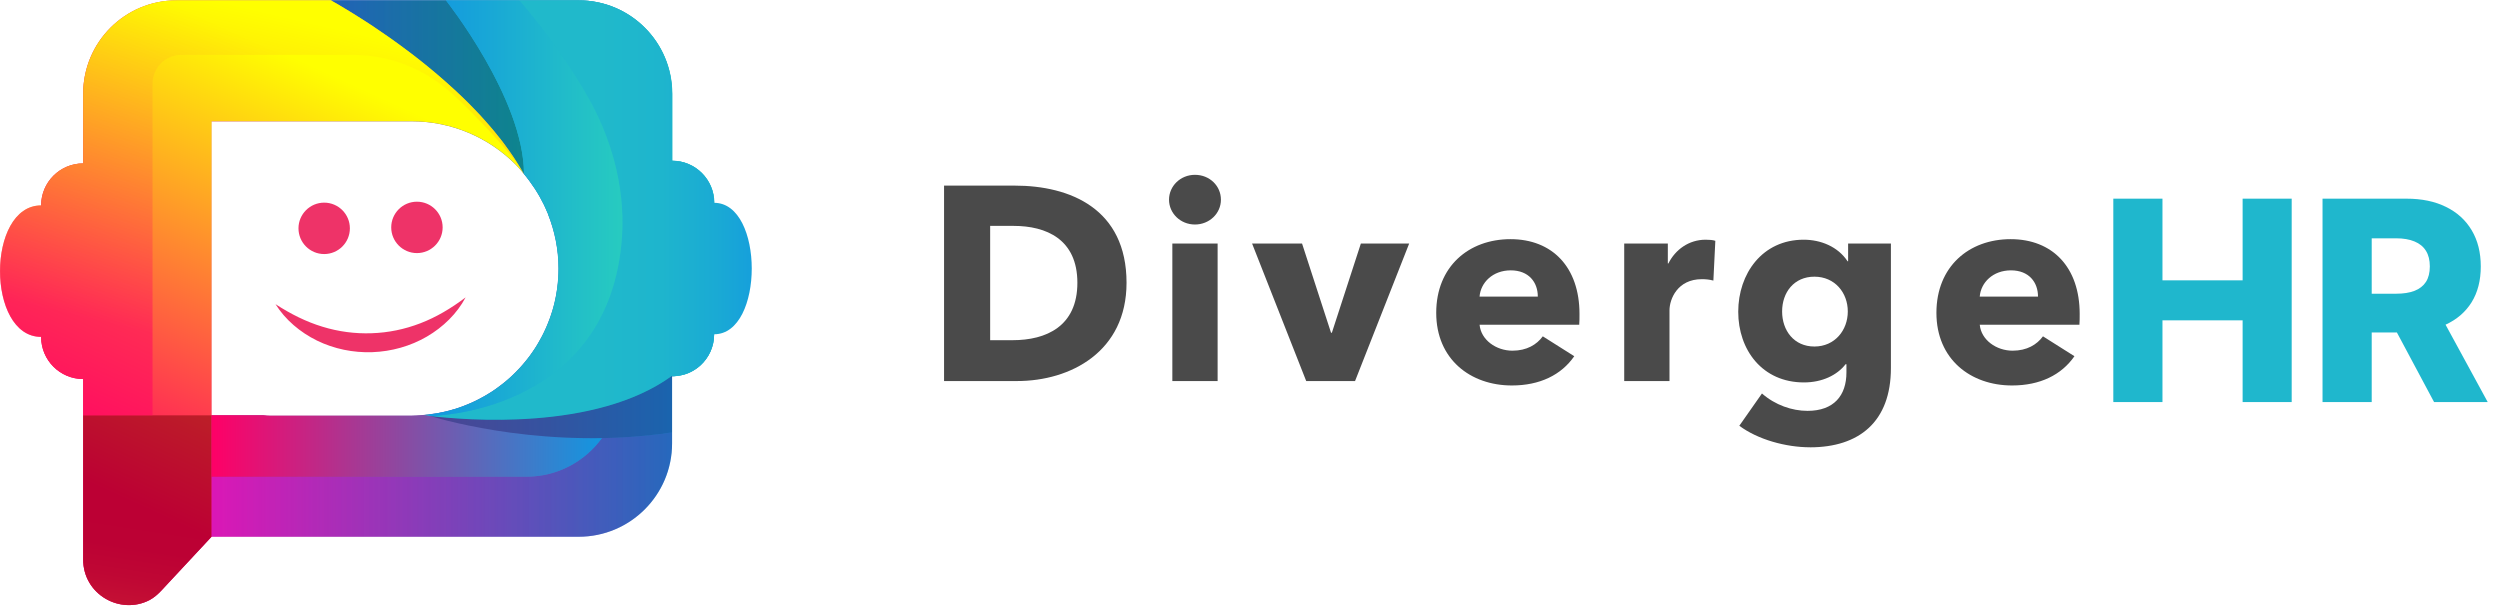 <svg width="143" height="35" viewBox="0 0 143 35" fill="none" xmlns="http://www.w3.org/2000/svg">
<path opacity="0.4" d="M33.384 25.471C33.384 25.53 33.384 25.58 33.387 25.627H33.384V25.471Z" fill="url(#paint0_linear_65_4)"/>
<path d="M58.169 21.796H54V10.617H58.042C61.216 10.617 64.438 11.943 64.438 16.175C64.438 20.107 61.248 21.796 58.169 21.796ZM57.98 12.921H56.637V19.459H57.916C59.842 19.459 61.626 18.669 61.626 16.175C61.626 13.681 59.842 12.921 57.978 12.921H57.98Z" fill="#4A4A4A"/>
<path d="M68.352 12.842C67.516 12.842 66.868 12.195 66.868 11.422C66.868 10.648 67.515 10 68.352 10C69.19 10 69.837 10.632 69.837 11.422C69.837 12.212 69.173 12.842 68.352 12.842ZM67.058 21.796V13.932H69.648V21.796H67.058Z" fill="#4A4A4A"/>
<path d="M77.51 21.796H74.715L71.62 13.932H74.478L76.135 19.033H76.183L77.841 13.932H80.604L77.509 21.796H77.51Z" fill="#4A4A4A"/>
<path d="M90.332 18.574H84.632C84.711 19.444 85.58 20.059 86.511 20.059C87.333 20.059 87.901 19.712 88.248 19.238L90.048 20.375C89.306 21.449 88.074 22.049 86.479 22.049C84.11 22.049 82.152 20.549 82.152 17.895C82.152 15.242 84.016 13.68 86.4 13.68C88.784 13.68 90.347 15.275 90.347 17.959C90.347 18.165 90.347 18.386 90.332 18.574ZM87.963 16.964C87.963 16.143 87.443 15.464 86.415 15.464C85.388 15.464 84.695 16.158 84.631 16.964H87.963Z" fill="#4A4A4A"/>
<path d="M98.005 16.049C97.768 15.985 97.547 15.969 97.342 15.969C95.952 15.969 95.495 17.107 95.495 17.754V21.796H92.905V13.932H95.4V15.07H95.432C95.827 14.28 96.602 13.711 97.564 13.711C97.769 13.711 97.99 13.727 98.117 13.775L98.005 16.05V16.049Z" fill="#4A4A4A"/>
<path d="M103.531 25.585C102.157 25.585 100.547 25.144 99.489 24.354L100.784 22.507C101.542 23.171 102.505 23.501 103.389 23.501C104.905 23.501 105.616 22.617 105.616 21.306V20.832H105.569C105.08 21.464 104.226 21.875 103.185 21.875C100.801 21.875 99.427 20.012 99.427 17.833C99.427 15.654 100.801 13.711 103.17 13.711C104.149 13.711 105.127 14.106 105.68 14.943H105.712V13.932H108.16V21.054C108.16 24.134 106.329 25.587 103.533 25.587L103.531 25.585ZM103.784 15.826C102.616 15.826 101.937 16.726 101.937 17.816C101.937 18.906 102.616 19.821 103.784 19.821C104.951 19.821 105.694 18.89 105.694 17.816C105.694 16.743 104.953 15.826 103.784 15.826Z" fill="#4A4A4A"/>
<path d="M118.943 18.574H113.242C113.322 19.444 114.19 20.059 115.121 20.059C115.942 20.059 116.511 19.712 116.858 19.238L118.658 20.375C117.915 21.449 116.685 22.049 115.089 22.049C112.72 22.049 110.763 20.549 110.763 17.895C110.763 15.242 112.626 13.68 115.01 13.68C117.394 13.68 118.958 15.275 118.958 17.959C118.958 18.165 118.958 18.386 118.943 18.574ZM116.574 16.964C116.574 16.143 116.053 15.464 115.026 15.464C113.998 15.464 113.305 16.158 113.241 16.964H116.574Z" fill="#4A4A4A"/>
<path d="M120.881 23V11.364H123.693V16.034H128.278V11.364H131.085V23H128.278V18.324H123.693V23H120.881ZM132.849 23V11.364H137.656C138.527 11.364 139.279 11.521 139.912 11.835C140.548 12.146 141.039 12.593 141.384 13.176C141.728 13.756 141.901 14.443 141.901 15.239C141.901 16.046 141.724 16.731 141.372 17.296C141.02 17.856 140.52 18.284 139.872 18.579C139.224 18.871 138.457 19.017 137.571 19.017H134.531V16.801H137.048C137.473 16.801 137.827 16.746 138.111 16.636C138.399 16.523 138.616 16.352 138.764 16.125C138.912 15.894 138.986 15.598 138.986 15.239C138.986 14.879 138.912 14.581 138.764 14.347C138.616 14.108 138.399 13.93 138.111 13.812C137.823 13.691 137.469 13.631 137.048 13.631H135.662V23H132.849ZM139.401 17.682L142.298 23H139.23L136.389 17.682H139.401Z" fill="#1FB7CD"/>
<path d="M31.351 12.243C31.351 12.243 31.344 12.225 31.329 12.195C31.336 12.213 31.341 12.233 31.349 12.25V12.243H31.351Z" fill="url(#paint1_linear_65_4)"/>
<path d="M37.073 21.982C36.985 22.009 36.897 22.036 36.807 22.06C36.895 22.033 36.983 22.009 37.073 21.982Z" fill="url(#paint2_linear_65_4)"/>
<path d="M36.376 22.187C36.285 22.211 36.195 22.238 36.102 22.262C36.193 22.238 36.283 22.214 36.376 22.187Z" fill="url(#paint3_linear_65_4)"/>
<path d="M31.319 23.238C31.256 23.247 31.195 23.257 31.131 23.265C31.192 23.255 31.256 23.247 31.319 23.238Z" fill="url(#paint4_linear_65_4)"/>
<path d="M32.002 23.133C31.928 23.145 31.855 23.157 31.78 23.167C31.853 23.155 31.926 23.145 32.002 23.133Z" fill="url(#paint5_linear_65_4)"/>
<path d="M37.761 21.765C37.685 21.79 37.612 21.814 37.536 21.838C37.612 21.814 37.685 21.792 37.761 21.765Z" fill="url(#paint6_linear_65_4)"/>
<path d="M29.251 23.494C29.238 23.494 29.223 23.496 29.21 23.499C29.223 23.499 29.238 23.496 29.251 23.494Z" fill="url(#paint7_linear_65_4)"/>
<path d="M32.677 23.018C32.599 23.033 32.523 23.045 32.445 23.057C32.523 23.045 32.599 23.031 32.677 23.018Z" fill="url(#paint8_linear_65_4)"/>
<path d="M28.085 23.601C28.062 23.601 28.043 23.604 28.02 23.606C28.043 23.606 28.062 23.604 28.085 23.601Z" fill="url(#paint9_linear_65_4)"/>
<path d="M34.937 22.555C34.864 22.572 34.793 22.589 34.723 22.606C34.793 22.589 34.867 22.572 34.937 22.555Z" fill="url(#paint10_linear_65_4)"/>
<path d="M38.443 9.194V5.366C38.443 2.414 36.051 0.02 33.096 0.02H18.926C18.909 0.012 18.902 0.007 18.894 0.002V0.02H10.098C7.145 0.02 4.756 2.411 4.756 5.366V9.348C3.429 9.348 2.352 10.425 2.352 11.749V19.271C2.352 20.602 3.429 21.68 4.756 21.68V32C4.756 34.009 6.882 35.192 8.552 34.324C8.81 34.187 9.032 33.99 9.234 33.775L12.099 30.701H33.101C36.051 30.701 38.443 28.309 38.443 25.364V21.531C38.46 21.531 38.475 21.531 38.492 21.526C38.509 21.521 38.524 21.521 38.541 21.521C38.65 21.514 38.76 21.502 38.867 21.485C38.933 21.473 38.999 21.456 39.062 21.438C39.099 21.429 39.136 21.424 39.17 21.414C39.233 21.395 39.299 21.37 39.362 21.346C39.426 21.321 39.492 21.292 39.553 21.258C39.613 21.226 39.669 21.192 39.726 21.158C39.843 21.085 39.952 21.005 40.052 20.912C40.54 20.473 40.847 19.834 40.847 19.125V11.603C40.847 10.279 39.77 9.199 38.443 9.199V9.194ZM12.099 6.939H23.529C25.858 6.939 27.959 7.88 29.485 9.404C29.559 9.479 29.634 9.557 29.703 9.633C29.72 9.657 29.739 9.682 29.759 9.701C29.795 9.743 29.827 9.777 29.863 9.818C29.868 9.831 29.876 9.838 29.883 9.848C29.912 9.877 29.934 9.904 29.959 9.935C29.959 9.94 29.963 9.94 29.966 9.943V9.948C30.027 10.016 30.083 10.089 30.139 10.162C30.192 10.23 30.249 10.303 30.3 10.377C30.317 10.396 30.331 10.421 30.344 10.44C30.431 10.557 30.517 10.681 30.597 10.803C30.695 10.952 30.782 11.101 30.868 11.252C31.034 11.542 31.182 11.844 31.307 12.156C31.314 12.169 31.324 12.186 31.326 12.198C31.334 12.21 31.338 12.222 31.343 12.23C31.343 12.237 31.348 12.242 31.348 12.242L31.343 12.247C31.726 13.215 31.945 14.263 31.945 15.363C31.945 15.536 31.941 15.709 31.928 15.88C31.924 15.979 31.916 16.082 31.904 16.182C31.88 16.44 31.843 16.694 31.794 16.945C31.794 16.95 31.794 16.952 31.79 16.957V16.977C31.79 16.977 31.785 16.984 31.785 16.989C31.753 17.162 31.712 17.335 31.668 17.506C31.643 17.586 31.624 17.667 31.599 17.747C31.587 17.789 31.575 17.823 31.563 17.864C31.543 17.937 31.519 18.01 31.49 18.081C31.49 18.093 31.485 18.105 31.477 18.118C31.458 18.186 31.433 18.252 31.404 18.315C31.387 18.366 31.368 18.42 31.343 18.476C31.331 18.513 31.314 18.552 31.294 18.593C31.263 18.674 31.231 18.754 31.19 18.834C31.19 18.834 31.188 18.837 31.185 18.842C31.165 18.891 31.143 18.934 31.121 18.983C31.092 19.039 31.065 19.1 31.036 19.156C31.031 19.169 31.024 19.181 31.019 19.188C31.014 19.195 31.012 19.208 31.007 19.217C30.983 19.261 30.958 19.305 30.934 19.346C30.89 19.432 30.846 19.512 30.797 19.593C30.761 19.659 30.724 19.717 30.685 19.783C30.661 19.82 30.641 19.856 30.617 19.893C30.573 19.961 30.529 20.029 30.48 20.098C30.419 20.19 30.356 20.28 30.29 20.368C30.27 20.392 30.249 20.419 30.229 20.444C30.21 20.473 30.188 20.497 30.168 20.524C30.124 20.58 30.076 20.641 30.027 20.697C30.002 20.729 29.978 20.758 29.951 20.79C29.922 20.826 29.89 20.863 29.854 20.9C29.805 20.961 29.754 21.017 29.695 21.078C29.666 21.109 29.639 21.139 29.61 21.165C29.541 21.238 29.473 21.312 29.395 21.382C29.383 21.395 29.366 21.412 29.351 21.426C29.298 21.48 29.242 21.531 29.186 21.585C29.125 21.638 29.064 21.69 29.003 21.743C28.986 21.755 28.966 21.773 28.947 21.792C28.861 21.865 28.773 21.933 28.683 22.002C28.678 22.006 28.671 22.009 28.666 22.014C28.622 22.046 28.581 22.08 28.537 22.111C28.464 22.167 28.391 22.216 28.32 22.272C28.235 22.333 28.152 22.389 28.062 22.441C28.018 22.472 27.969 22.502 27.92 22.528C27.915 22.528 27.913 22.533 27.908 22.536C27.876 22.553 27.847 22.572 27.815 22.592C27.754 22.633 27.691 22.667 27.625 22.701C27.608 22.709 27.593 22.718 27.576 22.726C27.528 22.755 27.479 22.782 27.428 22.806C27.33 22.857 27.235 22.906 27.133 22.955C27.057 22.991 26.979 23.023 26.904 23.06C26.899 23.065 26.891 23.067 26.884 23.067C26.772 23.116 26.657 23.165 26.54 23.209C26.509 23.221 26.472 23.233 26.435 23.25C26.404 23.262 26.369 23.274 26.338 23.282C26.253 23.318 26.167 23.345 26.084 23.369C26.079 23.369 26.077 23.369 26.077 23.374C26.004 23.399 25.928 23.418 25.85 23.438C25.821 23.445 25.797 23.455 25.77 23.462C25.745 23.469 25.726 23.479 25.704 23.482C25.687 23.486 25.667 23.489 25.648 23.494C25.616 23.501 25.58 23.511 25.548 23.518C25.541 23.523 25.531 23.523 25.523 23.526C25.46 23.543 25.394 23.557 25.326 23.569C25.314 23.574 25.302 23.577 25.285 23.577C25.272 23.582 25.26 23.584 25.243 23.584C25.138 23.613 25.029 23.633 24.916 23.647C24.899 23.652 24.88 23.655 24.86 23.655H24.848C24.738 23.674 24.631 23.691 24.517 23.703C24.5 23.708 24.485 23.708 24.468 23.708C24.38 23.721 24.29 23.728 24.197 23.738C24.168 23.738 24.141 23.745 24.109 23.745C23.912 23.757 23.714 23.777 23.512 23.777H15.454C15.325 23.777 15.191 23.769 15.062 23.747H12.08V6.929L12.099 6.939Z" fill="url(#paint11_linear_65_4)"/>
<path d="M40.847 11.601V19.122C40.847 19.832 40.54 20.471 40.052 20.909C39.952 21.002 39.843 21.082 39.726 21.156C39.669 21.192 39.613 21.224 39.553 21.256C39.533 21.263 39.511 21.275 39.492 21.285C39.45 21.304 39.406 21.326 39.362 21.346C39.297 21.37 39.233 21.395 39.17 21.414C38.967 21.475 38.758 21.512 38.541 21.524L38.424 21.507C37.985 21.829 37.507 22.109 37.012 22.358C36.814 22.455 36.617 22.548 36.41 22.636C33.703 23.794 30.458 24.04 27.981 24.008C27.852 24.008 27.728 24.003 27.601 24.003C27.476 23.998 27.355 23.996 27.238 23.991C27.12 23.986 27.003 23.984 26.886 23.979C25.899 23.935 25.104 23.855 24.624 23.799H24.616C24.439 23.779 24.307 23.757 24.217 23.745C24.309 23.738 24.397 23.728 24.487 23.716C24.504 23.716 24.519 23.716 24.536 23.711C24.653 23.699 24.765 23.682 24.88 23.662C24.899 23.662 24.921 23.657 24.936 23.655C25.046 23.635 25.153 23.613 25.263 23.591C25.28 23.591 25.292 23.587 25.304 23.584C25.321 23.584 25.333 23.579 25.346 23.577C25.414 23.564 25.48 23.547 25.543 23.533C25.55 23.528 25.56 23.528 25.567 23.526C25.599 23.518 25.636 23.509 25.667 23.501C25.692 23.496 25.716 23.489 25.741 23.482L25.789 23.469C25.819 23.462 25.84 23.452 25.87 23.445C25.945 23.426 26.023 23.404 26.096 23.382C26.096 23.377 26.101 23.377 26.104 23.377C26.157 23.357 26.213 23.34 26.265 23.326C26.296 23.313 26.326 23.301 26.357 23.289C26.389 23.282 26.421 23.27 26.455 23.257C26.491 23.24 26.528 23.228 26.56 23.216C26.677 23.172 26.789 23.123 26.904 23.075C26.911 23.075 26.921 23.07 26.923 23.067C26.999 23.031 27.077 22.999 27.152 22.962C27.252 22.914 27.35 22.865 27.447 22.814C27.498 22.789 27.547 22.76 27.596 22.733C27.708 22.672 27.818 22.609 27.927 22.543C27.932 22.538 27.935 22.536 27.94 22.536C28.049 22.472 28.154 22.401 28.254 22.331C28.359 22.263 28.459 22.194 28.556 22.116C28.6 22.085 28.642 22.05 28.686 22.019C28.749 21.97 28.81 21.921 28.871 21.87C28.971 21.79 29.069 21.709 29.161 21.619C29.247 21.546 29.329 21.465 29.412 21.39C29.488 21.317 29.559 21.243 29.627 21.173C29.656 21.143 29.683 21.117 29.712 21.085C29.768 21.024 29.822 20.968 29.871 20.907C29.902 20.87 29.936 20.834 29.968 20.797C29.997 20.766 30.022 20.736 30.044 20.705C30.093 20.648 30.141 20.588 30.185 20.532C30.205 20.502 30.227 20.48 30.246 20.451C30.312 20.366 30.375 20.278 30.436 20.188C30.505 20.09 30.57 19.995 30.634 19.898C30.658 19.861 30.678 19.824 30.702 19.788C30.739 19.722 30.778 19.663 30.814 19.598C30.863 19.517 30.907 19.437 30.951 19.352C30.98 19.303 31.004 19.252 31.031 19.198C31.031 19.198 31.033 19.196 31.036 19.193C31.036 19.193 31.048 19.174 31.053 19.161C31.082 19.105 31.109 19.044 31.139 18.988C31.163 18.939 31.182 18.895 31.202 18.847C31.202 18.847 31.203 18.844 31.207 18.84C31.248 18.759 31.28 18.678 31.312 18.598C31.331 18.557 31.348 18.518 31.36 18.481C31.385 18.425 31.404 18.371 31.421 18.32C31.451 18.257 31.473 18.191 31.494 18.123C31.502 18.11 31.507 18.098 31.507 18.086C31.536 18.013 31.558 17.94 31.58 17.869C31.592 17.828 31.604 17.794 31.616 17.752C31.641 17.672 31.66 17.591 31.685 17.511C31.729 17.342 31.77 17.167 31.802 16.994C31.802 16.989 31.802 16.986 31.806 16.982C31.806 16.969 31.811 16.962 31.811 16.95C31.86 16.699 31.897 16.445 31.921 16.187C31.933 16.087 31.941 15.984 31.945 15.884C31.958 15.716 31.963 15.541 31.963 15.367C31.963 14.27 31.746 13.222 31.36 12.252L31.365 12.247C31.365 12.247 31.36 12.242 31.36 12.235C31.355 12.227 31.353 12.215 31.343 12.203C31.338 12.191 31.331 12.174 31.324 12.161C31.199 11.852 31.048 11.547 30.885 11.257C30.8 11.108 30.712 10.959 30.614 10.808C30.534 10.686 30.448 10.562 30.361 10.445C30.349 10.425 30.331 10.401 30.317 10.382C30.263 10.309 30.207 10.235 30.156 10.167C30.1 10.094 30.039 10.026 29.983 9.952V9.948C29.983 9.948 29.976 9.943 29.976 9.94C29.927 9.853 29.875 9.762 29.817 9.675C29.817 9.675 29.815 9.673 29.812 9.67C29.776 9.597 29.732 9.523 29.683 9.453C29.666 9.423 29.651 9.399 29.634 9.377C29.583 9.292 29.529 9.206 29.473 9.124C29.432 9.063 29.398 9.006 29.356 8.946C29.276 8.824 29.19 8.704 29.103 8.582C29.022 8.465 28.937 8.348 28.849 8.231C28.781 8.143 28.715 8.053 28.647 7.968C28.634 7.951 28.622 7.936 28.61 7.919C28.591 7.89 28.569 7.868 28.544 7.843C28.457 7.731 28.366 7.617 28.274 7.505C28.244 7.468 28.218 7.431 28.181 7.395C28.149 7.353 28.113 7.314 28.076 7.273C27.988 7.168 27.898 7.063 27.806 6.963C27.693 6.834 27.579 6.705 27.462 6.581C27.433 6.556 27.411 6.527 27.386 6.5C27.245 6.351 27.101 6.203 26.955 6.051C26.845 5.934 26.728 5.817 26.611 5.708C26.579 5.676 26.545 5.644 26.513 5.61C26.401 5.5 26.287 5.393 26.174 5.291C26.157 5.271 26.143 5.259 26.126 5.242C26.077 5.198 26.028 5.149 25.977 5.105C25.923 5.057 25.867 5.008 25.816 4.959C25.704 4.849 25.587 4.75 25.47 4.65C25.384 4.574 25.302 4.496 25.211 4.423C24.997 4.233 24.78 4.052 24.565 3.879C24.553 3.867 24.536 3.855 24.521 3.843C24.239 3.608 23.965 3.391 23.69 3.182C23.639 3.138 23.58 3.096 23.532 3.06C23.524 3.053 23.512 3.043 23.5 3.036C23.307 2.887 23.117 2.745 22.927 2.609C22.898 2.589 22.866 2.565 22.839 2.545C22.747 2.477 22.654 2.409 22.561 2.343C22.544 2.331 22.525 2.319 22.505 2.302C22.481 2.282 22.454 2.26 22.425 2.246C22.376 2.209 22.332 2.177 22.283 2.146C22.247 2.121 22.21 2.097 22.174 2.07C21.944 1.909 21.723 1.756 21.508 1.614C21.503 1.614 21.503 1.609 21.501 1.609C21.445 1.568 21.388 1.529 21.332 1.492C21.162 1.38 21.001 1.275 20.847 1.178C20.828 1.165 20.806 1.153 20.791 1.141C20.576 1.005 20.377 0.875 20.194 0.766C20.072 0.69 19.965 0.619 19.86 0.561C19.84 0.554 19.818 0.536 19.799 0.524C19.77 0.505 19.743 0.488 19.713 0.473C19.709 0.468 19.706 0.468 19.701 0.468C19.694 0.461 19.684 0.456 19.682 0.451C19.662 0.439 19.645 0.432 19.631 0.422C19.611 0.41 19.589 0.397 19.57 0.385C19.521 0.354 19.472 0.329 19.428 0.3C19.396 0.283 19.362 0.263 19.335 0.246C19.138 0.134 19.004 0.056 18.941 0.02H33.111C36.063 0.02 38.458 2.411 38.458 5.366V9.194C39.784 9.194 40.862 10.277 40.862 11.598L40.847 11.601Z" fill="url(#paint12_linear_65_4)"/>
<path opacity="0.52" d="M29.968 9.938V9.945C29.968 9.945 29.961 9.94 29.961 9.938L29.827 9.709C29.827 9.709 29.81 9.684 29.802 9.672C29.802 9.672 29.801 9.671 29.798 9.667C29.761 9.594 29.717 9.521 29.668 9.45C29.651 9.421 29.637 9.397 29.62 9.375C29.568 9.289 29.515 9.204 29.459 9.121C29.417 9.06 29.383 9.004 29.342 8.943C29.256 8.821 29.173 8.702 29.088 8.58C29.008 8.463 28.922 8.346 28.834 8.229C28.766 8.141 28.7 8.051 28.632 7.965C28.62 7.948 28.608 7.934 28.596 7.917C28.576 7.887 28.554 7.865 28.53 7.841C28.442 7.729 28.352 7.614 28.259 7.502C28.23 7.466 28.203 7.429 28.166 7.393C28.135 7.351 28.098 7.312 28.062 7.271C27.996 7.19 27.925 7.11 27.857 7.029C27.837 7.005 27.815 6.98 27.793 6.961C27.681 6.832 27.567 6.702 27.45 6.578C27.42 6.554 27.398 6.525 27.374 6.498C27.281 6.398 27.184 6.3 27.096 6.2C27.047 6.149 26.996 6.1 26.942 6.052C26.833 5.934 26.716 5.817 26.599 5.708C26.457 5.566 26.311 5.43 26.162 5.293C26.145 5.274 26.131 5.262 26.114 5.245C26.065 5.201 26.016 5.152 25.965 5.108C25.911 5.059 25.855 5.01 25.804 4.962C25.692 4.852 25.575 4.752 25.458 4.652C25.372 4.576 25.29 4.498 25.199 4.425C24.985 4.235 24.768 4.055 24.553 3.882C24.541 3.869 24.524 3.857 24.509 3.845C24.226 3.611 23.953 3.394 23.678 3.184C23.627 3.14 23.568 3.099 23.519 3.062C23.512 3.055 23.5 3.045 23.488 3.038C23.295 2.889 23.105 2.748 22.915 2.611C22.886 2.592 22.854 2.567 22.827 2.548C22.734 2.48 22.642 2.414 22.549 2.346C22.532 2.333 22.512 2.321 22.493 2.304C22.469 2.285 22.442 2.263 22.413 2.248C22.364 2.211 22.32 2.18 22.271 2.148C22.235 2.124 22.198 2.099 22.161 2.073C21.932 1.912 21.71 1.758 21.496 1.617C21.435 1.575 21.379 1.536 21.318 1.495C21.147 1.383 20.986 1.278 20.833 1.18C20.813 1.168 20.791 1.156 20.776 1.144C20.562 1.007 20.362 0.878 20.179 0.768C20.057 0.693 19.95 0.622 19.845 0.563C19.826 0.556 19.804 0.539 19.784 0.527C19.755 0.507 19.728 0.49 19.699 0.476C19.687 0.468 19.674 0.463 19.667 0.456C19.648 0.444 19.631 0.437 19.616 0.427C19.596 0.415 19.575 0.402 19.555 0.39C19.523 0.371 19.487 0.349 19.45 0.329C19.438 0.322 19.426 0.312 19.414 0.305C19.382 0.288 19.348 0.268 19.321 0.251C19.123 0.139 18.989 0.061 18.926 0.024H25.511C25.511 0.024 29.961 5.63 29.971 9.943L29.968 9.938Z" fill="url(#paint13_linear_65_4)"/>
<path d="M24.487 23.716L24.616 23.796C24.436 23.774 24.305 23.757 24.219 23.745C24.309 23.735 24.399 23.728 24.49 23.716H24.487Z" fill="url(#paint14_linear_65_4)"/>
<path d="M40.85 11.601C43.717 11.601 43.717 19.12 40.85 19.12C40.85 19.829 40.542 20.468 40.055 20.907C39.652 21.27 39.123 21.492 38.541 21.519L38.426 21.502C34.072 24.667 26.606 24.03 24.619 23.794C24.619 23.794 34.569 23.699 35.544 13.99C35.834 11.128 35.12 8.246 33.735 5.725C32.811 4.042 31.292 1.858 29.705 0.02H33.101C36.054 0.02 38.443 2.411 38.443 5.361V9.194C39.774 9.194 40.852 10.272 40.852 11.598L40.85 11.601Z" fill="url(#paint15_linear_65_4)"/>
<path d="M29.961 9.938C29.942 9.913 29.92 9.889 29.898 9.865C29.893 9.86 29.89 9.852 29.886 9.848C29.878 9.84 29.868 9.831 29.866 9.818C29.829 9.777 29.798 9.743 29.761 9.701C29.742 9.682 29.72 9.657 29.705 9.633C29.705 9.633 29.7 9.628 29.698 9.628C29.632 9.553 29.561 9.475 29.488 9.401C27.962 7.875 25.86 6.936 23.532 6.936H12.102V30.698L9.237 33.773C9.035 33.987 8.813 34.185 8.554 34.322C6.884 35.19 4.758 34.007 4.758 31.998V21.677C3.432 21.677 2.354 20.6 2.354 19.268C-0.781 19.268 -0.781 11.747 2.354 11.747C2.354 10.423 3.432 9.345 4.758 9.345V5.364C4.758 2.411 7.148 0.017 10.1 0.017H18.897V0C18.897 0 18.914 0.007 18.929 0.017C18.992 0.054 19.126 0.129 19.324 0.244C19.353 0.261 19.384 0.28 19.416 0.297C19.46 0.327 19.509 0.349 19.558 0.383C19.577 0.395 19.599 0.407 19.619 0.419C19.636 0.427 19.65 0.436 19.67 0.449C19.675 0.453 19.682 0.456 19.689 0.466C19.694 0.466 19.697 0.466 19.701 0.471C19.731 0.488 19.758 0.502 19.787 0.522C19.806 0.534 19.828 0.551 19.848 0.558C19.953 0.619 20.062 0.688 20.182 0.763C20.362 0.873 20.565 1.002 20.779 1.139C20.796 1.151 20.816 1.163 20.835 1.175C20.989 1.273 21.15 1.378 21.32 1.49C21.377 1.526 21.433 1.565 21.489 1.607C21.494 1.607 21.494 1.612 21.496 1.612C21.71 1.753 21.932 1.907 22.162 2.068C22.198 2.097 22.235 2.119 22.271 2.143C22.32 2.175 22.364 2.209 22.413 2.243C22.442 2.263 22.469 2.285 22.493 2.299C22.513 2.316 22.535 2.328 22.549 2.341C22.642 2.409 22.735 2.475 22.827 2.543C22.856 2.562 22.888 2.587 22.915 2.606C23.108 2.748 23.298 2.892 23.488 3.033C23.5 3.04 23.512 3.05 23.52 3.057C23.568 3.094 23.624 3.133 23.678 3.179C23.953 3.389 24.227 3.606 24.509 3.84C24.526 3.852 24.541 3.864 24.553 3.877C24.768 4.05 24.985 4.233 25.199 4.42C25.287 4.493 25.372 4.569 25.458 4.647C25.575 4.747 25.692 4.849 25.804 4.957C25.858 5.005 25.914 5.054 25.965 5.103C26.016 5.147 26.065 5.196 26.114 5.24C26.131 5.257 26.145 5.269 26.163 5.288C26.275 5.388 26.389 5.498 26.501 5.608C26.533 5.639 26.567 5.671 26.599 5.705C26.716 5.817 26.828 5.932 26.943 6.049C27.089 6.198 27.233 6.346 27.374 6.498C27.399 6.527 27.423 6.554 27.45 6.578C27.567 6.702 27.679 6.832 27.794 6.961C27.886 7.061 27.974 7.166 28.064 7.27C28.101 7.312 28.137 7.351 28.169 7.392C28.206 7.429 28.233 7.466 28.262 7.502C28.354 7.614 28.442 7.729 28.532 7.841C28.557 7.865 28.576 7.89 28.598 7.917C28.61 7.934 28.623 7.948 28.635 7.965C28.703 8.051 28.769 8.138 28.837 8.229C28.925 8.346 29.01 8.463 29.091 8.58C29.176 8.702 29.259 8.821 29.344 8.943C29.386 9.004 29.42 9.06 29.461 9.121C29.517 9.206 29.571 9.289 29.622 9.375C29.639 9.399 29.654 9.423 29.671 9.45C29.72 9.523 29.764 9.596 29.8 9.667C29.8 9.667 29.802 9.669 29.805 9.672C29.861 9.76 29.915 9.85 29.963 9.938H29.961Z" fill="url(#paint16_linear_65_4)"/>
<path opacity="0.49" d="M12.099 23.757V30.701L9.234 33.775C9.034 33.99 8.81 34.185 8.554 34.324C6.882 35.192 4.756 34.007 4.756 32V23.757H12.099Z" fill="url(#paint17_linear_65_4)"/>
<path opacity="0.5" d="M29.968 9.936C29.607 9.316 29.117 8.748 28.644 8.212C28.14 7.639 27.618 7.083 27.081 6.542C26.557 6.015 26.026 5.471 25.445 5.006C24.514 4.257 23.434 3.706 22.276 3.406C21.584 3.226 20.869 3.138 20.155 3.138H10.368C9.461 3.138 8.725 3.874 8.725 4.781V23.762H4.756V21.683C3.429 21.683 2.352 20.605 2.352 19.274C-0.784 19.274 -0.784 11.754 2.352 11.754C2.352 10.428 3.429 9.35 4.756 9.35V5.369C4.756 2.416 7.147 0.027 10.098 0.027H18.892V0.01C18.892 0.044 19.231 0.2 19.26 0.217C19.548 0.383 19.831 0.551 20.113 0.724C21.04 1.295 21.947 1.902 22.827 2.543C23.973 3.379 25.075 4.277 26.116 5.242C27.208 6.256 28.227 7.361 29.093 8.58C29.405 9.019 29.698 9.472 29.971 9.938L29.968 9.936Z" fill="url(#paint18_linear_65_4)"/>
<path opacity="0.4" d="M38.441 24.735V25.364C38.441 28.311 36.049 30.703 33.101 30.703H12.099V27.268H30.107C31.882 27.268 33.457 26.4 34.428 25.061C35.708 25.04 37.048 24.942 38.441 24.737V24.735Z" fill="url(#paint19_linear_65_4)"/>
<path d="M34.428 25.059C33.457 26.398 31.882 27.266 30.107 27.266H12.099V23.757H15.081C15.21 23.774 15.342 23.784 15.473 23.784H23.529C23.729 23.784 23.931 23.767 24.129 23.755C24.158 23.755 24.19 23.745 24.219 23.745C24.304 23.757 24.439 23.774 24.616 23.796C25.297 24.001 29.278 25.147 34.43 25.059H34.428Z" fill="url(#paint20_linear_65_4)"/>
<path opacity="0.4" d="M38.538 21.521C38.504 21.521 38.475 21.531 38.441 21.531V24.735C31.456 25.773 25.462 24.055 24.616 23.799C26.606 24.033 34.069 24.672 38.424 21.507L38.538 21.524V21.521Z" fill="#102770"/>
<path d="M35.539 13.992C34.564 23.703 24.614 23.796 24.614 23.796L24.485 23.716C28.686 23.245 31.95 19.686 31.95 15.36C31.95 14.261 31.733 13.212 31.348 12.247L31.353 12.242C31.353 12.242 31.343 12.225 31.331 12.196C31.065 11.545 30.719 10.938 30.305 10.377C30.197 10.23 30.088 10.089 29.971 9.95C29.971 5.637 25.509 0.022 25.509 0.022H29.7C31.287 1.86 32.806 4.047 33.73 5.727C35.115 8.246 35.829 11.13 35.539 13.992Z" fill="url(#paint21_linear_65_4)"/>
<path d="M26.633 17.011C26.143 17.935 25.35 18.71 24.416 19.254C23.48 19.8 22.393 20.105 21.301 20.144C20.208 20.185 19.101 19.956 18.131 19.481C17.161 19.003 16.315 18.286 15.759 17.398C16.634 17.967 17.521 18.408 18.445 18.688C19.365 18.971 20.316 19.096 21.262 19.061C22.208 19.03 23.144 18.839 24.046 18.491C24.948 18.145 25.801 17.64 26.633 17.011Z" fill="#EE3368"/>
<path d="M20.013 13.061C20.013 13.873 19.355 14.532 18.543 14.532C17.731 14.532 17.073 13.873 17.073 13.061C17.073 12.249 17.734 11.591 18.543 11.591C19.353 11.591 20.013 12.249 20.013 13.061Z" fill="#EE3368"/>
<path d="M25.319 13.007C25.319 13.819 24.658 14.477 23.848 14.477C23.039 14.477 22.378 13.819 22.378 13.007C22.378 12.195 23.037 11.537 23.848 11.537C24.66 11.537 25.319 12.195 25.319 13.007Z" fill="#EE3368"/>
<defs>
<linearGradient id="paint0_linear_65_4" x1="33.384" y1="25.55" x2="33.387" y2="25.55" gradientUnits="userSpaceOnUse">
<stop stop-color="#FF00FF"/>
<stop offset="1" stop-color="#2E3192"/>
</linearGradient>
<linearGradient id="paint1_linear_65_4" x1="1.677" y1="12.223" x2="41.071" y2="12.223" gradientUnits="userSpaceOnUse">
<stop stop-color="#17C3FE"/>
<stop offset="1" stop-color="#A497FF"/>
</linearGradient>
<linearGradient id="paint2_linear_65_4" x1="-21.669" y1="22.024" x2="40.849" y2="22.024" gradientUnits="userSpaceOnUse">
<stop stop-color="#FF0066"/>
<stop offset="1" stop-color="#1297E0"/>
</linearGradient>
<linearGradient id="paint3_linear_65_4" x1="-21.669" y1="22.224" x2="40.849" y2="22.224" gradientUnits="userSpaceOnUse">
<stop stop-color="#FF0066"/>
<stop offset="1" stop-color="#1297E0"/>
</linearGradient>
<linearGradient id="paint4_linear_65_4" x1="-21.67" y1="23.25" x2="40.85" y2="23.25" gradientUnits="userSpaceOnUse">
<stop stop-color="#FF0066"/>
<stop offset="1" stop-color="#1297E0"/>
</linearGradient>
<linearGradient id="paint5_linear_65_4" x1="-21.669" y1="23.15" x2="40.85" y2="23.15" gradientUnits="userSpaceOnUse">
<stop stop-color="#FF0066"/>
<stop offset="1" stop-color="#1297E0"/>
</linearGradient>
<linearGradient id="paint6_linear_65_4" x1="-21.668" y1="21.802" x2="40.849" y2="21.802" gradientUnits="userSpaceOnUse">
<stop stop-color="#FF0066"/>
<stop offset="1" stop-color="#1297E0"/>
</linearGradient>
<linearGradient id="paint7_linear_65_4" x1="-24.364" y1="23.496" x2="41.466" y2="23.496" gradientUnits="userSpaceOnUse">
<stop stop-color="#FF0066"/>
<stop offset="1" stop-color="#1297E0"/>
</linearGradient>
<linearGradient id="paint8_linear_65_4" x1="-21.668" y1="23.04" x2="40.849" y2="23.04" gradientUnits="userSpaceOnUse">
<stop stop-color="#FF0066"/>
<stop offset="1" stop-color="#1297E0"/>
</linearGradient>
<linearGradient id="paint9_linear_65_4" x1="-22.82" y1="23.604" x2="41.147" y2="23.604" gradientUnits="userSpaceOnUse">
<stop stop-color="#FF0066"/>
<stop offset="1" stop-color="#1297E0"/>
</linearGradient>
<linearGradient id="paint10_linear_65_4" x1="-21.669" y1="22.582" x2="40.85" y2="22.582" gradientUnits="userSpaceOnUse">
<stop stop-color="#FF0066"/>
<stop offset="1" stop-color="#1297E0"/>
</linearGradient>
<linearGradient id="paint11_linear_65_4" x1="2.352" y1="17.308" x2="40.847" y2="17.308" gradientUnits="userSpaceOnUse">
<stop stop-color="#FF0066"/>
<stop offset="1" stop-color="#1297E0"/>
</linearGradient>
<linearGradient id="paint12_linear_65_4" x1="18.316" y1="12.015" x2="40.847" y2="12.015" gradientUnits="userSpaceOnUse">
<stop stop-color="#1297E0"/>
<stop offset="1" stop-color="#27CBC0"/>
</linearGradient>
<linearGradient id="paint13_linear_65_4" x1="18.926" y1="4.984" x2="29.968" y2="4.984" gradientUnits="userSpaceOnUse">
<stop stop-color="#2E3192"/>
<stop offset="1" stop-color="#005B50"/>
</linearGradient>
<linearGradient id="paint14_linear_65_4" x1="24.207" y1="23.757" x2="24.614" y2="23.757" gradientUnits="userSpaceOnUse">
<stop stop-color="#1297E0"/>
<stop offset="1" stop-color="#27CBC0"/>
</linearGradient>
<linearGradient id="paint15_linear_65_4" x1="24.614" y1="12.018" x2="42.998" y2="12.018" gradientUnits="userSpaceOnUse">
<stop offset="0.52" stop-color="#20B9CB"/>
<stop offset="0.72" stop-color="#1EB5CD"/>
<stop offset="0.89" stop-color="#1AAAD4"/>
<stop offset="1" stop-color="#16A0DB"/>
</linearGradient>
<linearGradient id="paint16_linear_65_4" x1="18.612" y1="4.116" x2="7.404" y2="28.645" gradientUnits="userSpaceOnUse">
<stop stop-color="#FFFF00"/>
<stop offset="1" stop-color="#FF0066"/>
</linearGradient>
<linearGradient id="paint17_linear_65_4" x1="8.771" y1="25.03" x2="6.048" y2="42.406" gradientUnits="userSpaceOnUse">
<stop offset="0.27" stop-color="#760000"/>
<stop offset="0.37" stop-color="#770300"/>
<stop offset="0.46" stop-color="#7D0E00"/>
<stop offset="0.55" stop-color="#872000"/>
<stop offset="0.64" stop-color="#953A00"/>
<stop offset="0.73" stop-color="#A75C00"/>
<stop offset="0.81" stop-color="#BD8500"/>
<stop offset="0.89" stop-color="#D7B500"/>
<stop offset="0.97" stop-color="#F4EC00"/>
<stop offset="1" stop-color="#FFFF00"/>
</linearGradient>
<linearGradient id="paint18_linear_65_4" x1="13.172" y1="20.129" x2="17.553" y2="1.312" gradientUnits="userSpaceOnUse">
<stop stop-color="#FF0066"/>
<stop offset="1" stop-color="#FFFF00"/>
</linearGradient>
<linearGradient id="paint19_linear_65_4" x1="12.099" y1="27.717" x2="38.441" y2="27.717" gradientUnits="userSpaceOnUse">
<stop stop-color="#FF00FF"/>
<stop offset="1" stop-color="#2E3192"/>
</linearGradient>
<linearGradient id="paint20_linear_65_4" x1="12.099" y1="25.505" x2="34.428" y2="25.505" gradientUnits="userSpaceOnUse">
<stop stop-color="#FF0066"/>
<stop offset="1" stop-color="#1297E0"/>
</linearGradient>
<linearGradient id="paint21_linear_65_4" x1="24.487" y1="11.91" x2="35.605" y2="11.91" gradientUnits="userSpaceOnUse">
<stop stop-color="#1297E0"/>
<stop offset="1" stop-color="#27CBC0"/>
</linearGradient>
</defs>
</svg>
